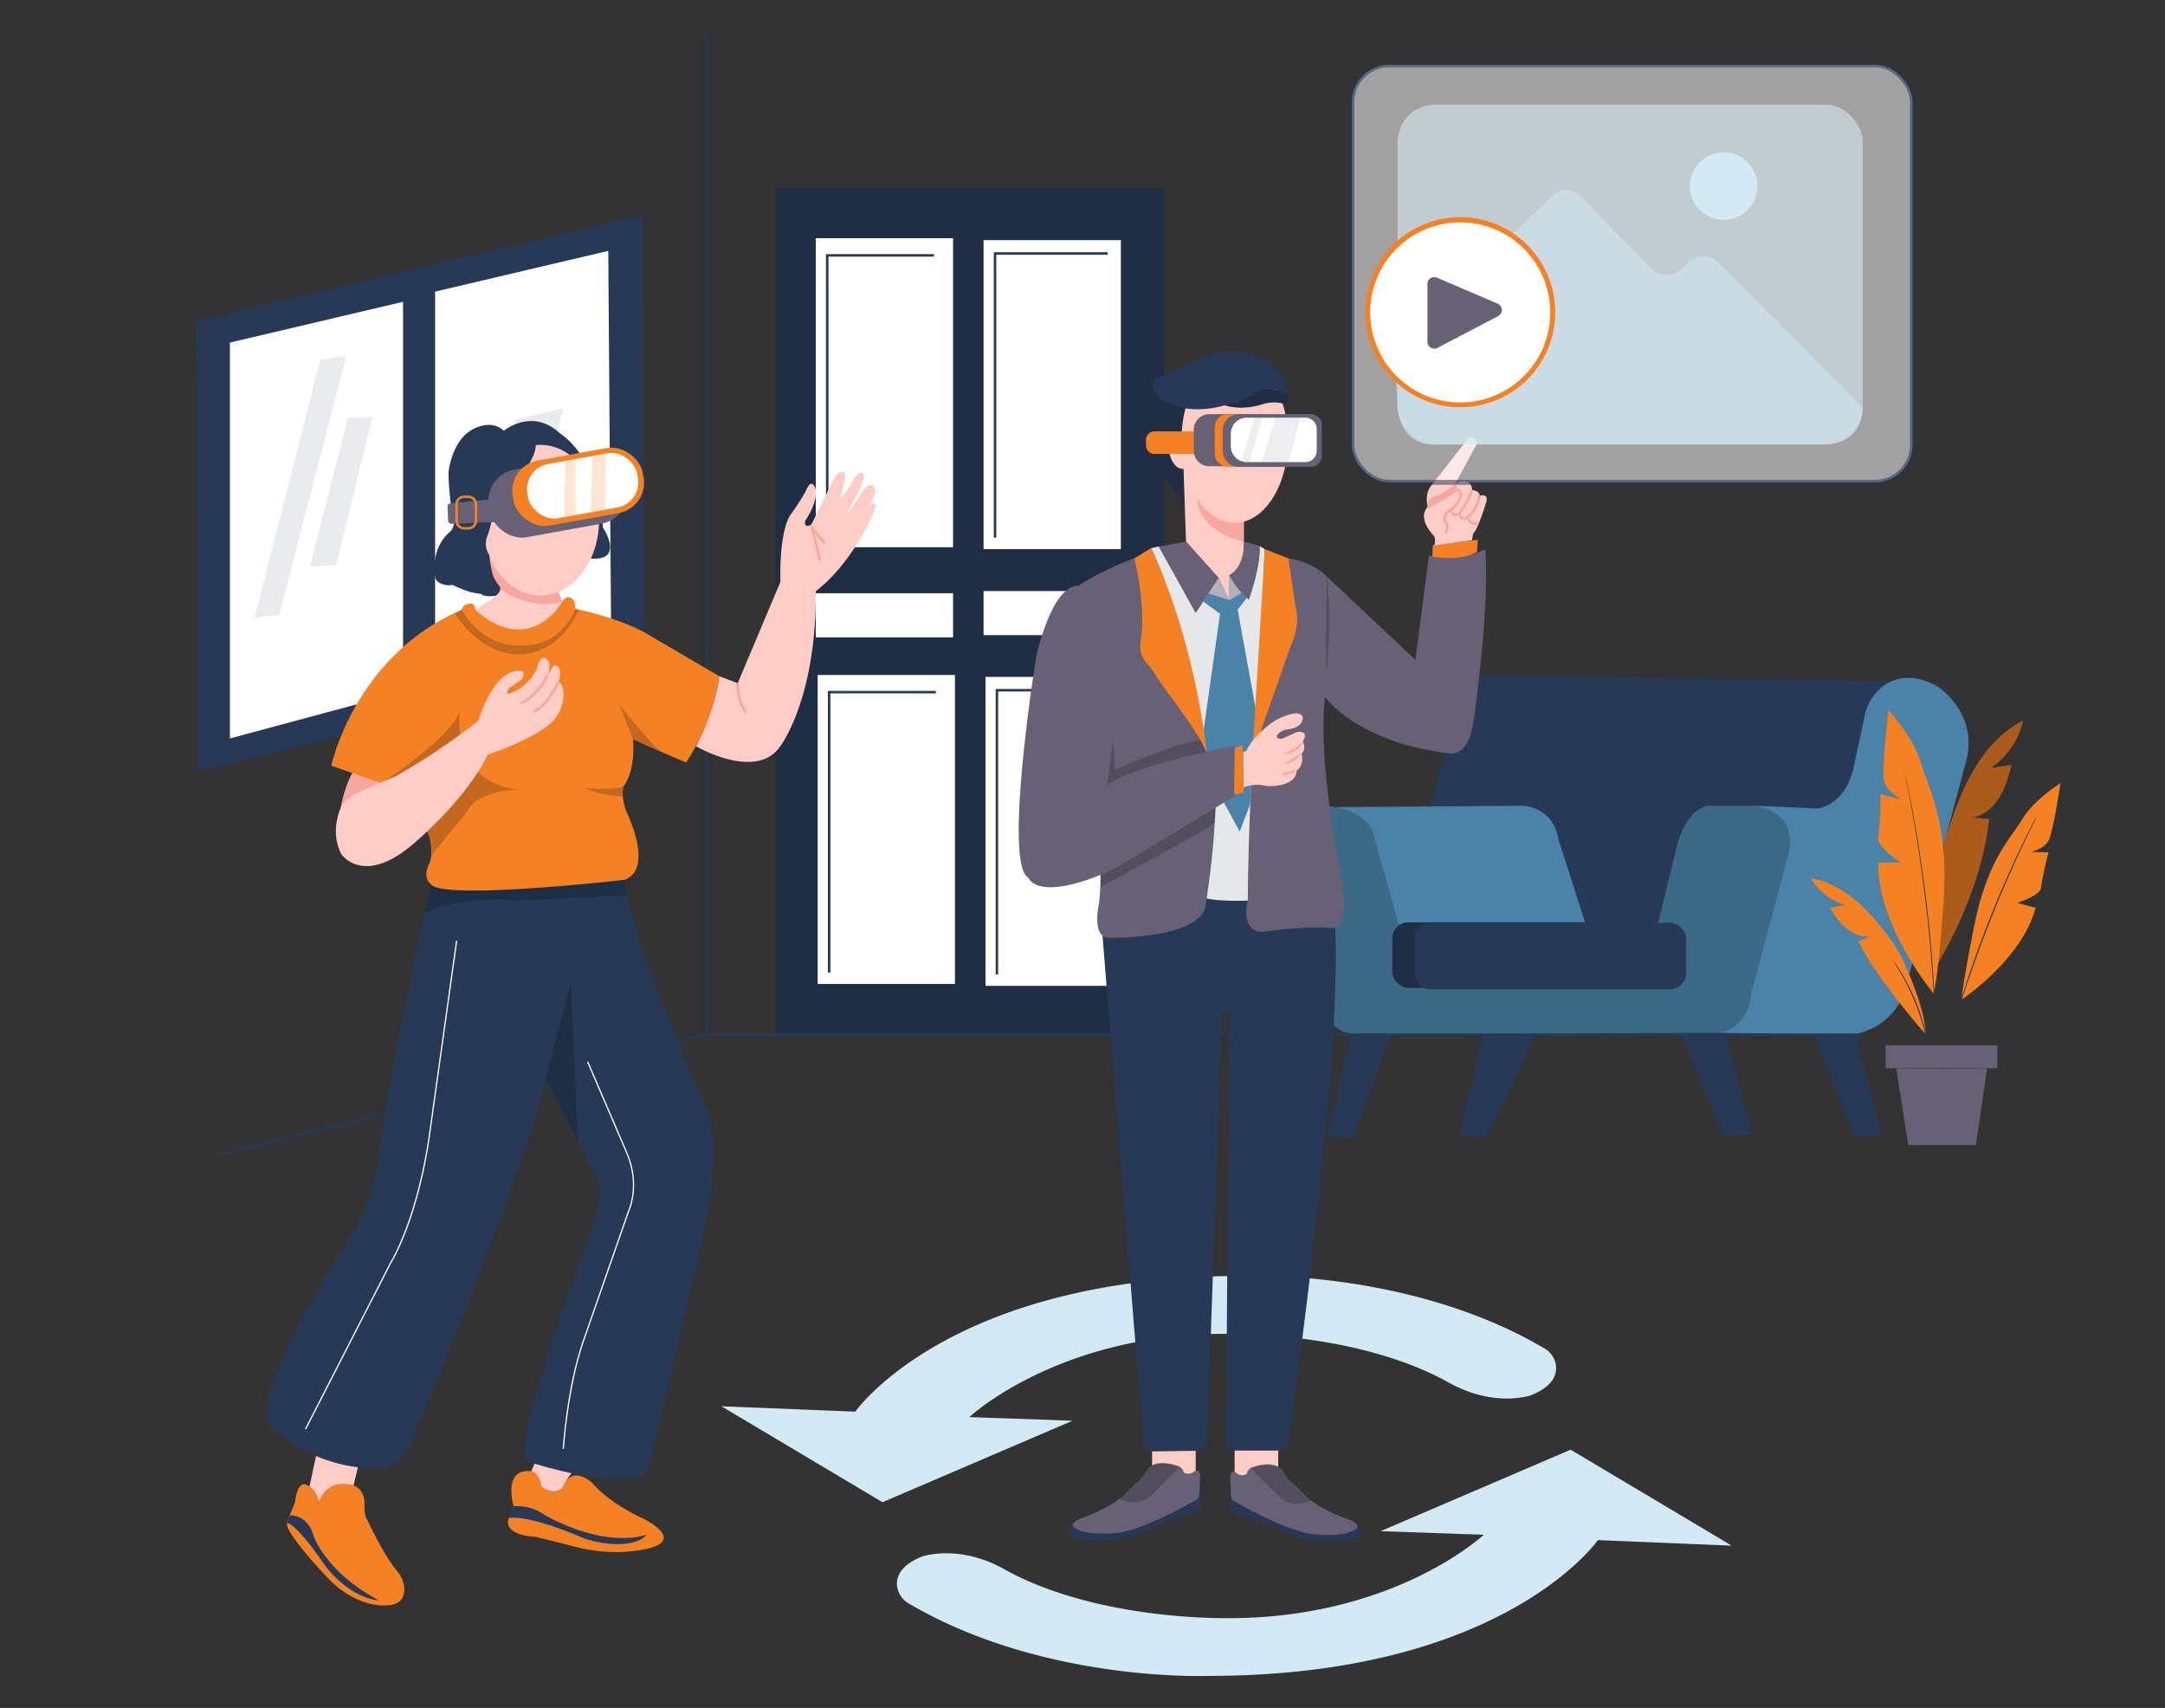 <svg id="bcd58659-dc88-4148-b73f-ad74cc301b0d" data-name="f80dd19b-25f4-4d30-83fb-b3508430d84a" xmlns="http://www.w3.org/2000/svg" width="865.76" height="682.89" viewBox="0 0 865.76 682.89"><rect x="0" y="0" width="865.76" height="682.89" fill="#333333" stroke="none"/><polygon points="557.96 408.86 541.27 455.02 530.96 454.53 541.27 408.37 557.96 408.86" fill="#273956"/><polygon points="583.5 454.04 593.81 410.34 615.42 410.83 594.3 455.02 583.5 454.04" fill="#273956"/><polygon points="689.07 454.04 670.41 409.36 689.07 409.36 700.86 453.55 689.07 454.04" fill="#273956"/><polygon points="741.62 454.53 722.47 406.41 740.14 406.41 752.42 453.55 741.62 454.53" fill="#273956"/><path d="M571.84,322.19l12.43-44.37a10.87,10.87,0,0,1,10.65-7.95L757,272.36,718.17,412.92,550.34,414Z" fill="#273956"/><path d="M533.56,322.71l74-.52s13.11-1.05,15.73,13.63L634,369.24l-74.74.67-10-35.66S548.24,325.33,533.56,322.71Z" fill="#4b83a8"/><path d="M701.91,322.19l24.65,1.05s12.07-.53,15.21-18.88l3.9-18.17a19.79,19.79,0,0,1,7.51-11.93c4.59-3.34,11.67-5.31,21.64.2,0,0,16.25,10.49,11.53,29.37l-24.29,91.1a25.31,25.31,0,0,1-3.78,8.14l-.14.19a25.66,25.66,0,0,1-21.31,10.56l-49.6-.9Z" fill="#4b83a8"/><path d="M533.56,322.71s-25.7-6.82-23.6,8.92l17.3,68.18s3.15,13.64,15.21,13.64l144.76-.53s11.54-.52,13.11-15.73L715,342.12s5.76-16.79-13.12-19.93H683.56s-9.44-.53-13.64,18.88l-6.82,27.8-103.84,1-10-35.66S548.77,325.33,533.56,322.71Z" fill="#4b83a8"/><path d="M533.56,322.71s-25.7-6.82-23.6,8.92l17.3,68.18s3.15,13.64,15.21,13.64l144.76-.53s11.54-.52,13.11-15.73L715,342.12s5.76-16.79-13.12-19.93H683.56s-9.44-.53-13.64,18.88l-6.82,27.8-103.84,1-10-35.66S548.77,325.33,533.56,322.71Z" opacity="0.2" style="isolation:isolate"/><rect x="556.78" y="368.77" width="108.57" height="26.22" rx="6.4" fill="#273956"/><rect x="556.78" y="368.77" width="108.57" height="26.22" rx="6.4" opacity="0.2" style="isolation:isolate"/><rect x="565.69" y="368.92" width="108.57" height="26.6" rx="6.4" fill="#273956"/><rect x="310.03" y="75.1" width="155.28" height="338.98" fill="#273956"/><rect x="310.03" y="75.1" width="155.28" height="338.98" opacity="0.2" style="isolation:isolate"/><rect x="326.22" y="95.25" width="54.9" height="123.54" fill="#fff"/><rect x="393.32" y="96.01" width="54.9" height="123.54" fill="#fff"/><polyline points="330.79 214.21 330.79 102.11 373.5 102.11" fill="none" stroke="#273956" stroke-miterlimit="10"/><polyline points="397.9 214.97 397.9 101.35 442.89 101.35" fill="none" stroke="#273956" stroke-miterlimit="10"/><rect x="326.98" y="269.88" width="54.9" height="123.54" fill="#fff"/><rect x="394.09" y="270.64" width="54.9" height="123.54" fill="#fff"/><polyline points="331.56 388.84 331.56 276.74 374.26 276.74" fill="none" stroke="#273956" stroke-miterlimit="10"/><polyline points="398.66 389.6 398.66 275.98 443.65 275.98" fill="none" stroke="#273956" stroke-miterlimit="10"/><rect x="326.22" y="237.2" width="54.9" height="17.64" fill="#fff"/><rect x="393.32" y="236.31" width="54.9" height="17.64" fill="#fff"/><polyline points="282.55 12.76 282.55 413.7 742.93 413.7" fill="none" stroke="#273956" stroke-miterlimit="10"/><line x1="86.51" y1="461.76" x2="282.55" y2="413.7" fill="none" stroke="#273956" stroke-miterlimit="10"/><polygon points="78.55 128.24 257.2 85.75 257.78 264.41 79.13 308.63 78.55 128.24" fill="#273956"/><polygon points="91.94 136.97 161.18 120.67 161.18 276.63 91.94 295.25 91.94 136.97" fill="#fff"/><polygon points="173.99 116.6 243.24 100.3 244.4 256.26 173.99 274.88 173.99 116.6" fill="#fff"/><polygon points="128.01 143.95 138.49 142.2 111.72 245.78 101.83 246.95 128.01 143.95" fill="#273956" opacity="0.1" style="isolation:isolate"/><polygon points="123.94 226.58 139.07 167.22 148.96 166.64 134.42 226 123.94 226.58" fill="#273956" opacity="0.1" style="isolation:isolate"/><polygon points="205.99 167.81 225.2 163.15 207.16 235.89 187.37 237.06 205.99 167.81" fill="#273956" opacity="0.1" style="isolation:isolate"/><path d="M579.47,552.86c18.09,10.08,32.58,5.07,32.58,5.07,8.84-3.47,10.54-8.15,10.18-11.79a9.31,9.31,0,0,0-4.61-7c-53.88-31.79-119.95-29-119.95-29-118,0-155.64,54.29-155.64,54.29l-53.57-2.17,64.43,38.37,76-32.58-41.27-1.45s35.48-33.3,102.08-33.3C489.71,533.31,541.83,531.86,579.47,552.86Z" fill="#d3e9f4"/><path d="M401.48,627.36c-18.08-10.09-32.57-5.07-32.57-5.07-8.85,3.46-10.54,8.15-10.19,11.78a9.31,9.31,0,0,0,4.61,7c53.88,31.78,120,29,120,29,118,0,155.65-54.29,155.65-54.29L692.5,618l-64.43-38.37-76,32.58,41.26,1.44S557.86,647,491.26,647C491.25,646.9,439.13,648.35,401.48,627.36Z" fill="#d3e9f4"/><path d="M542.73,610.94s3.57,2-.15,4.29a45.31,45.31,0,0,1-24.28-.86L503.44,608a9.3,9.3,0,0,0-2.64-.71c-3.21-.38-11.5-2-8.56-9.15Z" fill="#273956"/><rect x="493.72" y="575.66" width="17.43" height="17.71" fill="#ffcdc6"/><path d="M429.14,610.37s-3.57,2,.14,4.29a45.35,45.35,0,0,0,24.29-.86l14.86-6.39a9.6,9.6,0,0,1,2.63-.72c3.22-.37,11.51-2,8.56-9.15Z" fill="#273956"/><rect x="460.71" y="575.08" width="17.43" height="17.71" fill="#ffcdc6"/><path d="M440.57,370.29l16.7,206.84a3.49,3.49,0,0,0,3.54,3.21l18.46-.3a3.48,3.48,0,0,0,3.43-3.37l5.95-172,2.83.41-1.2,172.69A2.24,2.24,0,0,0,492.5,580h20.27a2.23,2.23,0,0,0,2.23-2c2.63-18.32,23-163.1,18.51-213.4l-13.74-25.05L441,361Z" fill="#273956"/><path d="M464.18,159.55s-13.05,16.14,10,42.57L475.61,180s-.79-14.64,3-16.36l-4.46-8.24Z" fill="#273956"/><path d="M464.18,159.55s-13.05,16.14,10,42.57L475.61,180s-.79-14.64,3-16.36l-4.46-8.24Z" opacity="0.2" style="isolation:isolate"/><ellipse cx="471.73" cy="181.02" rx="4.01" ry="6.55" transform="translate(-30.07 121.95) rotate(-14.28)" fill="#ffcdc6"/><path d="M473.22,185.78l1.06,30.8,13.07,14.58s3.22,7.07,4.29,8.78v-9.86a12.5,12.5,0,0,0,5.78-10.71v-15Z" fill="#ffcdc6"/><path d="M497.28,205.85v10.73s-18.85-3.66-18.64-18.66Z" fill="#f7a79e"/><ellipse cx="493.76" cy="175.92" rx="21.3" ry="33.14" fill="#ffcdc6"/><polygon points="478.14 245.08 487.35 231.16 474.28 216.58 463.35 218.51 478.14 245.08" fill="#686175" data-primary="true"/><path d="M460.35,219.16l3-.65,14.79,26.57,9.21-13.92,4.29,8.78v-9.86l7.71,9.65s4.95-14.26,4.29-21.43l2.14,1.28s-2.4,56.81-3,67.95c0,0-3.27,49.7-3,72.55,0,0-15.38.66-19.66-1.62,0,0,8-37.95,5.41-48.8l-9.89-6.13S479.85,261.37,460.35,219.16Z" fill="#e6e7e8"/><path d="M499,359.94s-3.53,12.39,6,12.66c0,0,16.28-2.44,26-1.63,0,0,9.76,3,5.42-19.8,0,0-9.76-46.65-6.51-72.42,0,0,13.3,18.45,50.18,22.51,0,0,7.33,1.36,9.23-13.29,0,0,6.51-44.75,4.61-68.35a32.5,32.5,0,0,1-22.52,2.44L566,263.83l-36.9-34.72a29.7,29.7,0,0,0-13.89-5.87L507.4,242.4,500.82,302S499,338.33,499,359.94Z" fill="#686175" data-primary="true"/><polygon points="491.64 239.94 496.55 236.98 491.64 230.08 491.64 239.94" fill="#686175" data-primary="true"/><polygon points="491.64 239.94 496.55 236.98 491.64 230.08 491.64 239.94" fill="#fff" opacity="0.5" style="isolation:isolate"/><polygon points="483.26 237.25 491.64 239.94 487.35 231.16 483.26 237.25" fill="#686175" data-primary="true"/><polygon points="483.26 237.25 491.64 239.94 487.35 231.16 483.26 237.25" fill="#fff" opacity="0.5" style="isolation:isolate"/><polygon points="487.87 245.39 481.09 240.51 483.26 237.25 491.64 239.94 496.55 236.98 498.72 238.88 494.93 243.76 502.52 285.53 499.81 321.88 495.74 332.46 479.74 303.16 487.87 245.39" fill="#4b83a8"/><path d="M530.46,229.66a162.4,162.4,0,0,1-.27,40.14" opacity="0.2" style="isolation:isolate"/><path d="M572.77,222.6,573,218l17.9-2.17-.27,4.89S585,224.5,572.77,222.6Z" fill="#f48225" data-secondary="true"/><polygon points="493.84 299.09 496.82 298.01 497.37 317 493.3 317.54 493.84 299.09" fill="#f48225" data-secondary="true"/><path d="M573.58,218.08a5.72,5.72,0,0,0,0-3.61s-7.22-7.05-2.63-11.81c0,0-1.64-5.42,1.81-9l14-17.92a2.1,2.1,0,0,1,2.9-.39h0a2.09,2.09,0,0,1,.6,2.69L582,193.3s6.23-3.11,6.72,2.63c0,0,2.79.16,3,2.3,0,0,3.94-1.32,2.46,3,0,0-3,10.17-5.09,12.14L588.6,216Z" fill="#ffcdc6"/><path d="M571,202.66s-.82-3.12,3-4.43a21.35,21.35,0,0,0,8-4.93s1.31,1-.82,3.45A78.17,78.17,0,0,1,571,202.66Z" fill="#f7a79e"/><path d="M588.67,195.93s-2.13,6.23-5.08,9.19c0,0-2.79,2.13-3.28-1" fill="none" stroke="#f7a79e" stroke-miterlimit="10"/><path d="M583.59,205.12s.49,4.1,3.77,1.31a13.92,13.92,0,0,0,4.27-8.2" fill="none" stroke="#f7a79e" stroke-miterlimit="10"/><path d="M586.71,206.66s1.14,4.28,4.57,2.14" fill="none" stroke="#f7a79e" stroke-miterlimit="10"/><path d="M430.71,611.37s-4.71-1.43,1.43-4.29c0,0,12-3.71,18.28-10.28l5.54-5.33a13.74,13.74,0,0,0,2.44-3.27c1.1-2,4.3-4.87,13.31-1.83a3.66,3.66,0,0,1,1.38,1.61,1.53,1.53,0,0,0,.79,1c.83.37,2.3.59,4.12-1,0,0,2.14-1.28,1.85,3.57l-.23,6a2.56,2.56,0,0,1-1.26,2.11c-4.75,2.75-22.3,12.55-32.36,13.29C446,612.94,435.14,614.08,430.71,611.37Z" fill="#686175" data-primary="true"/><path d="M447.6,599.32s6.87,3.59,12.42-1l11.69-12s-10.1-4-13.31,1.83a14.29,14.29,0,0,1-2.95,3.79C453.64,593.7,449.37,598,447.6,599.32Z" opacity="0.2" style="isolation:isolate"/><path d="M541.16,611.94s4.71-1.43-1.43-4.28c0,0-12-3.72-18.29-10.29l-5.54-5.32a14.16,14.16,0,0,1-2.44-3.27c-1.1-2-4.3-4.87-13.3-1.84,0,0-1.58,1-1.43,2.15,0,0-2,2-4.86-.58,0,0-2.14-1.28-1.86,3.58l.23,6a2.53,2.53,0,0,0,1.27,2.1c4.74,2.75,22.29,12.56,32.36,13.29C525.87,613.51,536.73,614.66,541.16,611.94Z" fill="#686175" data-primary="true"/><path d="M524.27,599.85s-6.88,3.64-12.42-1l-11.69-12s9.37-4.46,13.3,1.84C513.46,588.78,516.44,593.55,524.27,599.85Z" opacity="0.2" style="isolation:isolate"/><path d="M461.64,172.48h17v9h-17a3.38,3.38,0,0,1-3.38-3.38h0v-2.2a3.38,3.38,0,0,1,3.34-3.42Z" fill="#f48225" data-secondary="true"/><path d="M483.64,165.58h14.72v20.85H483.64a6.28,6.28,0,0,1-6.28-6.28v-8.29a6.28,6.28,0,0,1,6.28-6.28Z" fill="#686175" data-primary="true"/><path d="M491,165.57h13.7v21H491a5.25,5.25,0,0,1-5.25-5.25h0v-10.5A5.25,5.25,0,0,1,491,165.57Z" fill="#f48225" data-secondary="true"/><path d="M495.35,165.57h28.71a4.55,4.55,0,0,1,4.55,4.55v12a4.55,4.55,0,0,1-4.55,4.55H495.35a6.39,6.39,0,0,1-6.39-6.39h0V172a6.39,6.39,0,0,1,6.39-6.39h0Z" fill="#686175" data-primary="true"/><path d="M498.58,167H522a4.55,4.55,0,0,1,4.55,4.55v8.67a4.55,4.55,0,0,1-4.55,4.55H498.58a6.39,6.39,0,0,1-6.39-6.39h0v-5a6.39,6.39,0,0,1,6.39-6.39h0Z" fill="#fff"/><path d="M496.45,184.37,501.59,167h3.23l-5.28,18A9.61,9.61,0,0,1,496.45,184.37Z" fill="#686175" data-primary="true" opacity="0.11" style="isolation:isolate"/><polygon points="504.53 184.81 509.96 166.9 519.95 167.04 515.4 184.67 504.53 184.81" fill="#686175" data-primary="true" opacity="0.11" style="isolation:isolate"/><path d="M464.18,159.55s-6.87-5.84-.34-8.92L481.09,143a28.92,28.92,0,0,1,13.25-2.52,23.66,23.66,0,0,1,14.47,5.66,14.33,14.33,0,0,1,5.84,11.67s-5.93-5.15-13.92-.28a33.8,33.8,0,0,1-4.57,2.32C489.29,162.76,475.29,166.79,464.18,159.55Z" fill="#273956"/><path d="M489.59,162s6.29,2.4,15.23-.36a15.13,15.13,0,0,1,6.78-.59,10.31,10.31,0,0,1,1.23.25,2,2,0,0,0,1.91-3.33l-.09-.09a11.82,11.82,0,0,0-13.93-.43A38.74,38.74,0,0,1,489.59,162Z" fill="#273956"/><path d="M489.59,162s6.29,2.4,15.23-.36a15.13,15.13,0,0,1,6.78-.59,10.31,10.31,0,0,1,1.23.25,2,2,0,0,0,1.91-3.33l-.09-.09a11.82,11.82,0,0,0-13.93-.43A38.74,38.74,0,0,1,489.59,162Z" opacity="0.2" style="isolation:isolate"/><path d="M505.78,219.58l9.43,3.66,3.49,23.33s.65,4.79-2.83,12.42l-15.05,43Z" fill="#f48225" data-secondary="true"/><path d="M491.64,230.08a31.81,31.81,0,0,0,4.64,6.7,34.19,34.19,0,0,0,3.07,2.95,79,79,0,0,0,2.39-7.66c1.15-4.34,2.22-9.7,1.9-13.77l-6.22-1.78S498,226.32,491.64,230.08Z" fill="#686175" data-primary="true"/><path d="M453.6,223.23a108.71,108.71,0,0,0-22.26,10.93s12,97.88,8.09,127.32c0,0-2.94,13,3.68,13.49,0,0,36.8.73,39-13l.59-4s4.84-30.44,2.86-48.28L456.11,224.6Z" fill="#686175" data-primary="true"/><path d="M445.14,295l.64,12.86s25.15-11.22,34.36-11.86c0,0,2.37,4.24,2.59,6.38,0,0-26.45,3.34-40.16,11.69Z" opacity="0.2" style="isolation:isolate"/><path d="M439.83,349.49l.25,5.19s39.27-21,45.69-25.69l.5-6.18-24.7,14.82S444.28,349,439.83,349.49Z" opacity="0.2" style="isolation:isolate"/><path d="M460.35,219.16l-6.75,4.07a109.58,109.58,0,0,1,3.19,26.38,54.79,54.79,0,0,1-.71,7,9.93,9.93,0,0,0,2,7.88,45.37,45.37,0,0,1,3.79,5.06c4.49,7.24,17.24,22.61,20.63,31.32C482.5,300.88,478.85,259.23,460.35,219.16Z" fill="#f48225" data-secondary="true"/><path d="M431.34,234.16c-11.06-.22-17.06,28.92-17.06,28.92s-13.28,82.72-3,87.86c0,0,2.11,7.25,20.78,1.72a80.09,80.09,0,0,0,18.52-8.27l43-26V298.23s-40.72,7.71-51,15.85C442.57,314.08,455.71,234.65,431.34,234.16Z" fill="#686175" data-primary="true"/><path d="M514.76,291.67c2.09-.25,5.83-1.14,6.18-4.29a1.74,1.74,0,0,0-.37-1.35c-.8-.91-3.22-1.77-10.46,1.94,0,0-8.68,5.43-11.66,12.21l-1.36.54.28,14.11a14.71,14.71,0,0,1,9.22-.55s11.66.82,11.93-6.24c0,0,3.26-1.89,1.9-6.78,0,0,2.17-1.08.54-4.88,0,0,2.38-3.24-.78-3.74a4,4,0,0,0-2.3.36l-4.7,2.17a2.33,2.33,0,0,1-2.06,0c-.66-.34-1-1,.62-2.3A6,6,0,0,1,514.76,291.67Z" fill="#ffcdc6"/><path d="M521,296.38a5.43,5.43,0,0,1-1.19,2.15,8.75,8.75,0,0,1-1.86,1.63,9.1,9.1,0,0,1-4.63,1.49c.71-.42,1.41-.76,2.1-1.14s1.34-.77,2-1.19A20.6,20.6,0,0,0,521,296.38Z" fill="#f7a79e"/><path d="M520.42,301.26a6.61,6.61,0,0,1-1.31,1.58,12,12,0,0,1-1.61,1.23,9.47,9.47,0,0,1-3.79,1.44,15.74,15.74,0,0,1,1.61-1.21l1.64-1.08C518.08,302.54,519.18,301.86,520.42,301.26Z" fill="#f7a79e"/><path d="M518.52,308a5,5,0,0,1-1.37,1,8,8,0,0,1-1.55.56,7.13,7.13,0,0,1-3.28.13,9.12,9.12,0,0,1,1.51-.64c.51-.18,1-.32,1.52-.45A19.05,19.05,0,0,1,518.52,308Z" fill="#f7a79e"/><path d="M578,213.16c1.8-3.28,0-4.43,0-4.43-1.48-2.63,1.8-4.6,1.8-4.6,4.26-3.23,4.65-5.74,4.19-7.31a1.4,1.4,0,0,0-1.77-.89,1.37,1.37,0,0,0-.53.32c-3,2.79-10.75,6.41-10.75,6.41" fill="none" stroke="#f7a79e" stroke-miterlimit="10"/><rect x="540.6" y="25.9" width="224.18" height="166.94" rx="14.95" fill="#fff" stroke="#273956" stroke-miterlimit="10" stroke-width="2" opacity="0.54" style="isolation:isolate"/><rect x="558.88" y="41.8" width="186.02" height="135.94" rx="14.95" fill="#ddeef8" opacity="0.54" style="isolation:isolate"/><path d="M557.29,139.58l63.54-61.35a7.89,7.89,0,0,1,11.1.16l28.39,29a8.55,8.55,0,0,0,12,.23l3-2.81a8.52,8.52,0,0,1,11.9.18l57.68,58s.8,13.91-14.7,14.71H573.59S560.47,179.3,558.88,163Z" fill="#d3e9f4" opacity="0.54" style="isolation:isolate"/><circle cx="689.26" cy="74.4" r="13.51" fill="#d3e9f4"/><circle cx="583.93" cy="124.88" r="36.97" fill="#fff"/><path d="M583.93,162.84a38,38,0,1,1,38-38h0A38,38,0,0,1,583.93,162.84Zm0-73.93a36,36,0,1,0,36,36A36,36,0,0,0,583.93,88.91Z" fill="#f48225" data-secondary="true"/><path d="M570.81,136.62V113.55a2.74,2.74,0,0,1,3.84-2.53l24.22,10.38a2.75,2.75,0,0,1,.19,5l-24.22,12.69a2.74,2.74,0,0,1-3.71-1.15A2.66,2.66,0,0,1,570.81,136.62Z" fill="#686175" data-primary="true"/><path d="M214,584.63l-1.55,3.63s3.37,1.29,3.89,6a7,7,0,0,0,8.55,1,21.88,21.88,0,0,1,5.19-7.78Z" fill="#ffcdc6"/><path d="M205.42,602.26s-4.67-15.3,7-14c0,0,2.6-.24,3.74,5.17a2.53,2.53,0,0,0,1,1.53,6.73,6.73,0,0,0,7,.68,1.76,1.76,0,0,0,1-1c.72-2.12,3.62-8.25,11.47-1.93,0,0,6,7.77,20.74,14.52,0,0,15.3,7.52,3.63,11.41,0,0-14,4.66-32.15-.52l-14.52-3.63s-10.24-.22-11.15-5.25a4,4,0,0,1,.33-2.26Z" fill="#f48225" data-secondary="true"/><path d="M205.42,602.26a18.87,18.87,0,0,1,11.5,2.88,14.79,14.79,0,0,0,1.59,1c4.35,2.42,23.62,12.32,40.06,7.52,0,0-4.9,6.86-23.26,2a22,22,0,0,1-2.82-1c-4.51-2-20.81-8.64-29.08-7.77Z" fill="#273956"/><path d="M127.11,578.66l-3.37,15.82a8.67,8.67,0,0,1,3.63,6.74s2.33-9.59,14-7.26L146,574.52Z" fill="#ffcdc6"/><path d="M115.12,607.73l2.91-7.29s.78-10.11,5.71-6c0,0,3.32,1.8,3.63,6.74,0,0,2.59-10.63,14-7.26,0,0,4.81,1.1,4.39,8.7a9.49,9.49,0,0,0,.88,4.63c2.26,4.78,7.51,15.38,12.06,20.77a12.05,12.05,0,0,1,2.9,6.45c.36,3.41-.69,7.42-7.52,7.42,0,0-12.19,1.3-24.38-12.44,0,0-10.69-11.32-14.35-17.94A4.43,4.43,0,0,1,115.12,607.73Z" fill="#f48225" data-secondary="true"/><path d="M115.85,605.92s7.11-.81,9.7,8.53c0,0,4.93,14.26,25.93,25.41,0,0-9.2,0-19.5-11.48a31.23,31.23,0,0,1-2.37-3c-2.61-3.7-10.27-14.85-14.76-16.56a4.23,4.23,0,0,1,.13-.71,9,9,0,0,1,.44-1.12C115.53,606.74,115.68,606.37,115.85,605.92Z" fill="#273956"/><path d="M172.43,353.68s-15.35,66.65-21,108.2c0,0-1.87,16.48-9.73,30.33,0,0-42.68,63.65-33.7,77.87a61.85,61.85,0,0,0,47.18,16.85s4.11.37,9.36-10.48c0,0,47.92-113.82,53.53-144.89L238,469.75s4.49,4.86-2.25,24c0,0-32.95,86.86-24.71,90.6,0,0,44.18,14.6,48.67,1.87L277.31,511s13.48-48.67,5.61-66.64c0,0-30.29-67.45-33.12-92.51l-45.5-17.94Z" fill="#273956"/><polygon points="228.21 393 218.1 431.56 231.21 456.64 228.21 393" opacity="0.2" style="isolation:isolate"/><path d="M182.61,376.12l-11,78.6s-3.89,30.34-15.56,50.56L122.18,571.4" fill="none" stroke="#fff" stroke-miterlimit="10" stroke-width="0.5"/><path d="M225.25,579.31s1.56-24.11,7.78-42.39l18.28-52.51s5.06-10.5-.78-23.72L235,424.52" fill="none" stroke="#fff" stroke-miterlimit="10" stroke-width="0.5"/><path d="M169.89,365.27s12.45-7.52,36.56-5.19L250.53,358l-.78-6.23S175,360,172.43,353.68Z" opacity="0.2" style="isolation:isolate"/><path d="M136.18,323.2s1.75-11.09,6.81-17.31l9.53,7.26-.58,7.52Z" fill="#f7a79e"/><path d="M184.61,243.85s.39-2.52,3.69-2.52c0,0,1.75,0,1.75,2.51l34.81-3.29s1.95-3.7,4.67-.39a10.6,10.6,0,0,1,.58,3.3s15,2.79,27.42,9.27l30.08,17.64a87.59,87.59,0,0,1-13.22,34.48c-2.81-1.16-5.63-2.37-8.49-3.6-4.61-2-9.92-4.31-12.77-5.73,0,0,1.29,11.67-3.63,18.67,0,0-1.56,3.37,1,10.37,0,0,11.41,22.82-.78,27.22,0,0-63.26,7.26-75.71,2.86,0,0-5.66-2.18-2.61-8.74a11.39,11.39,0,0,0,1.12-5.13c0-1.22-.14-2.43-.3-3.64a17.6,17.6,0,0,0-5.32-10.22l-14.41-13.76-20-7S141.76,262.2,184.61,243.85Z" fill="#f48225" data-secondary="true"/><path d="M190.05,243.84l6.94-4.46s5.25-3.69,1.36-5.9a39.1,39.1,0,0,1-2.85-11.41l25.67,13.42,1.75.2,1.94,4.86S212.22,263.27,190.05,243.84Z" fill="#ffcdc6"/><path d="M224.86,240.55l-2.53-6.36L195.69,222l-.39,8.49,4.09,4.47S210.67,244.37,224.86,240.55Z" fill="#f7a79e"/><path d="M184.61,243.85l-2.79,1.24s8.43,15,23.6,16.46c0,0,16.59,2.72,26.05-17.76l-1.36-.33s-4.34,11.74-15.62,13.94C214.49,257.4,196.21,263.11,184.61,243.85Z" opacity="0.2" style="isolation:isolate"/><path d="M253.13,295.52l-5.45-13.75s14.26,17.9,17.37,19.19Z" opacity="0.2" style="isolation:isolate"/><path d="M233.94,315s11.67,1.3,15.56-.77a8.71,8.71,0,0,0-.33,4.24S239,318,233.94,315Z" opacity="0.2" style="isolation:isolate"/><path d="M152.52,313.15s28.78-18.67,31.37-29.3c0,0-4.14,28.78,23.6,31.89,0,0-16.59,0-20.74,8.82l-14,17.11a40.49,40.49,0,0,0-.61-5.27,17.69,17.69,0,0,0-5.2-9.49Z" opacity="0.2" style="isolation:isolate"/><path d="M278.35,298.37s23.84,13.95,33.51.23c0,0,14.63-18.67,14.4-62.31,0,0,12.37-8.32,22.5-29.92,0,0,3.82-8.1-1.58-3.82,0,0,4.95-6.53,1.8-8.33,0,0-1.89-1.72-4.93,3.58a42.61,42.61,0,0,1-4.16,6.07l-1.71,2s9-14.62,7-16.42c0,0-1.8-2.47-5.18,4.72L336.67,199a.38.38,0,0,1-.53.08.39.39,0,0,1-.14-.41c1.18-3.51,2.83-9.26,1.28-9.88,0,0-2-1.8-4.95,4.94l-7.63,15.49a1.77,1.77,0,0,1-2,1c-.68-.17-1.18-.73-.51-2.3,0,0,5.4-7.88,3.83-12.83,0,0-1.58-4.5-3.83,1.35a98.26,98.26,0,0,1-5.62,8.78s-4.95,4.72-4.5,27.44L295,273.18l-7.38-2.81S286.45,282.63,278.35,298.37Z" fill="#ffcdc6"/><path d="M295,273.18a21.71,21.71,0,0,0,3.15,11.7" fill="none" stroke="#f7a79e" stroke-miterlimit="10"/><polyline points="327.84 224.14 324.91 211.32 329.86 217.17" fill="none" stroke="#f7a79e" stroke-miterlimit="10"/><path d="M239.53,208a36.85,36.85,0,0,1-3.25,15.34c-4.08,8.84-11.57,14.77-20.14,14.77-12.92,0-23.41-13.48-23.41-30.11,0-15.81,9.49-28.79,21.53-30a16.79,16.79,0,0,1,1.88-.1C229.06,177.86,239.53,191.34,239.53,208Z" fill="#ffcdc6"/><path d="M236.28,223.31A36.72,36.72,0,0,0,239.53,208c0-16.63-10.47-30.11-23.39-30.11a16.79,16.79,0,0,0-1.88.1l-.09-.19s-15.11,2.65-12.73-5.51c0,0,11.29-9.6,22.67,1.16,0,0,15.32,8.89,17,37.46C241.08,210.88,250.12,224.43,236.28,223.31Z" fill="#273956"/><path d="M179.86,212.69c-2.85,2.49-7.27,8.05-5.86,17.93a3.11,3.11,0,0,0,1.48,2.26,8,8,0,0,0,5.57,1s6.21,3.31,11.18,3.51c0,0,1,1.45,6,.83,0,0,3-2.06,1.29-4.16a12.75,12.75,0,0,1-2.34-3.91,42.22,42.22,0,0,1-1.49-8.12,8.45,8.45,0,0,1-1-7.2s2.49-6.21,2.07-10.14c0,0,17.18-18.63,17.39-25.87,0,0,2.48-7-9.31-5.59a3.1,3.1,0,0,1-3.42-1,8.46,8.46,0,0,0-6.92-2.3c-5,.56-12.08,3.78-14.81,16.69a15.43,15.43,0,0,0-.31,3.25,103.42,103.42,0,0,0,2,18.14A4.85,4.85,0,0,1,179.86,212.69Z" fill="#273956"/><path d="M180.11,201.25c4.33-.39,18.55-1.84,18.55-1.84l.19,9.3-18.3.72a1.27,1.27,0,0,1-1.33-1.21h0l-.27-5.64A1.28,1.28,0,0,1,180.11,201.25Z" fill="#686175" data-primary="true"/><path d="M187.3,211.73h-1.69a3.53,3.53,0,0,1-3.53-3.53v-6.54a3.53,3.53,0,0,1,3.53-3.53h1.69a3.53,3.53,0,0,1,3.53,3.53v6.54A3.53,3.53,0,0,1,187.3,211.73Zm-1.69-12.6a2.53,2.53,0,0,0-2.53,2.53v6.54a2.53,2.53,0,0,0,2.53,2.53h1.69a2.53,2.53,0,0,0,2.53-2.53v-6.54a2.54,2.54,0,0,0-2.53-2.53Z" fill="#f48225" data-secondary="true"/><path d="M135.37,325.34c-1.23,4.22-1.92,10.23,1.07,16.07,0,0,8.82,13.49,29.3-4.41,0,0,20.49-17.11,29.3-35.26,0,0,14.85-4.79,23.75-11.36a15.89,15.89,0,0,0,6.55-13.22c-.06-2.05-.57-3.88-2-4.46,0,0,1.75-4.86-.48-6.33a1.43,1.43,0,0,0-2,.4l0,.05a35.21,35.21,0,0,0-2.22,4.32s3.11-7-1-8c0,0-1.81-1-2.85,4.14,0,0-3.7,8.11-11.57,10.15,0,0-1.27-.2.49-2.33l4.57-3.27a2.53,2.53,0,0,0,1.08-2.34c-.11-.81-.65-1.54-2.35-1.2,0,0-5.25-.68-10.89,8.75a43.37,43.37,0,0,0-4.34,9.86,4.07,4.07,0,0,1-1.32,1.94,264,264,0,0,1-32.26,21.55s-9.12,3.72-16,7A12.8,12.8,0,0,0,135.37,325.34Z" fill="#ffcdc6"/><rect x="195.18" y="184.82" width="55.88" height="27.49" rx="12.78" transform="translate(-31.75 42.83) rotate(-10.24)" fill="#686175" data-primary="true"/><rect x="204.8" y="181.43" width="52.8" height="26.44" rx="12.29" transform="translate(-30.92 44.2) rotate(-10.24)" fill="#f48225" data-secondary="true"/><rect x="210.7" y="183.2" width="44.6" height="22.02" rx="10.23" transform="translate(-30.81 44.51) rotate(-10.24)" fill="#fff"/><polygon points="225.64 206.71 226.03 184.28 230.18 183.5 230.18 205.93 225.64 206.71" fill="#f48225" data-secondary="true" opacity="0.2" style="isolation:isolate"/><polygon points="236.27 204.9 236.92 182.34 242.17 181.37 241.85 203.86 236.27 204.9" fill="#f48225" data-secondary="true" opacity="0.2" style="isolation:isolate"/><path d="M218.8,270s-2.13,6.57-10.48,11.37" fill="none" stroke="#f7a79e" stroke-miterlimit="10"/><path d="M223.31,272.7s-3.8,8.89-9.84,11.91" fill="none" stroke="#f7a79e" stroke-miterlimit="10"/><path d="M809,288.09c-8.84,4.57-15.63,12.46-20.5,21.14s-8,18.23-11.13,27.71l-2.73,48.79c10.29-17.5,18.55-38.09,20.78-58.27l-6.84-.61c4.59-.73,8.44-4,10.9-8s3.71-8.5,4.94-13l-8.36,1.24A31,31,0,0,0,809,288.09Z" fill="#f48225" data-secondary="true"/><g opacity="0.3"><path d="M809,288.09c-8.84,4.57-15.63,12.46-20.5,21.14s-8,18.23-11.13,27.71l-2.73,48.79c10.29-17.5,18.55-38.09,20.78-58.27l-6.84-.61c4.59-.73,8.44-4,10.9-8s3.71-8.5,4.94-13l-8.36,1.24A31,31,0,0,0,809,288.09Z"/></g><path d="M773.14,397.15s-22.34-26.74-22.08-52.26h9s-9.81-6.45-9-10.06,1-17.27,1-17.27l8.25,2.06s-6.19-3.09-7-8S755.19,284,755.19,284s10,10.57,13.12,21.4,11.22,23.45,8.83,56.45S773.14,397.15,773.14,397.15Z" fill="#f48225" data-secondary="true"/><path d="M784.46,399.67S808.66,383.55,814,363l-7.26-2s9.29-3,9.48-6.1,2.92-14.12,2.92-14.12l-7.08-.14s5.65-1.13,7.34-4.9,4.6-22.62,4.6-22.62-10.4,6.3-15.26,14.33-14.14,16.41-19.44,43.46S784.46,399.67,784.46,399.67Z" fill="#f48225" data-secondary="true"/><path d="M761.29,307.36a2.68,2.68,0,0,1,.07.27l.2.83c.17.73.4,1.81.73,3.17s.66,3.07,1.05,5,.86,4.21,1.31,6.69c1,5,2,10.88,3,17.5s2,13.85,2.92,21.51,1.56,15,2.09,21.62.86,12.66,1.06,17.71c.13,2.52.18,4.8.25,6.8s.1,3.74.12,5.15,0,2.48,0,3.24v.85a1.41,1.41,0,0,1,0,.29,1.41,1.41,0,0,1,0-.29v-.85c0-.72-.07-1.85-.11-3.24s-.09-3.14-.18-5.1-.16-4.28-.31-6.8c-.23-5-.63-11-1.14-17.69s-1.24-14-2.12-21.6-1.88-14.92-2.87-21.52-2-12.51-2.92-17.49c-.43-2.49-.87-4.73-1.25-6.7s-.73-3.64-1-5-.49-2.44-.64-3.19c-.06-.35-.12-.63-.16-.83A2.07,2.07,0,0,1,761.29,307.36Z" fill="#273956"/><path d="M770,413.52s-20.42-23.2-26.79-37.19l4.8-2c-3.48.57-7-.92-9.73-3.19s-4.68-5.31-6.61-8.22l6.3-1.06a23.47,23.47,0,0,1-13.78-10.68c7.45,1.22,14.19,5.31,19.74,10.42a97.2,97.2,0,0,1,12,13.86,46.37,46.37,0,0,1,4.64,7.63C764,390.16,770.05,405,770,413.52Z" fill="#f48225" data-secondary="true"/><path d="M814.36,326.65a.64.64,0,0,1-.1.24l-.31.67-1.25,2.58c-.55,1.1-1.22,2.47-2,4.06s-1.64,3.4-2.56,5.42c-1.89,4-4.06,8.83-6.39,14.21s-4.77,11.36-7.22,17.66-4.62,12.4-6.56,17.93-3.54,10.58-4.84,14.82c-.67,2.12-1.24,4.05-1.75,5.73s-.94,3.14-1.28,4.38l-.8,2.74c-.1.29-.17.52-.22.73l-.09.24a1,1,0,0,1,0-.25,5,5,0,0,1,.18-.73l.73-2.76c.3-1.18.73-2.66,1.22-4.38s1-3.64,1.69-5.74c1.27-4.26,2.91-9.29,4.76-14.86s4.08-11.63,6.52-18,4.93-12.27,7.25-17.66,4.55-10.2,6.47-14.19c.94-2,1.84-3.81,2.61-5.39s1.46-2.92,2-4l1.31-2.55.35-.65A1.37,1.37,0,0,1,814.36,326.65Z" fill="#273956"/><path d="M771.77,423.45a1.57,1.57,0,0,1-.09-.43l-.2-1.23c-.07-.53-.17-1.19-.31-1.94s-.27-1.62-.47-2.56c-.37-1.91-.89-4.15-1.57-6.62s-1.53-5.14-2.57-7.89-2.19-5.34-3.29-7.64-2.19-4.32-3.2-6c-.47-.84-.94-1.58-1.34-2.23s-.73-1.22-1-1.67l-.67-1.06a2.08,2.08,0,0,1-.22-.38,1.54,1.54,0,0,1,.28.34l.73,1a18.14,18.14,0,0,1,1.11,1.64c.38.65.9,1.38,1.39,2.19,1,1.65,2.13,3.64,3.28,6a82.33,82.33,0,0,1,3.34,7.65c1,2.76,1.88,5.47,2.55,7.95a65.69,65.69,0,0,1,1.46,6.65c.19.94.29,1.82.42,2.58s.2,1.45.25,2,.09.92.13,1.24A1.88,1.88,0,0,1,771.77,423.45Z" fill="#273956"/><rect x="754.01" y="418" width="44.73" height="9.13" fill="#686175" data-primary="true"/><polygon points="758.27 427.12 763.11 457.82 790.14 457.82 794.65 427.12 758.27 427.12" fill="#686175" data-primary="true"/><path d="M796,427.12c0,.11-8.46.19-18.9.19s-18.9-.08-18.9-.19,8.46-.19,18.9-.19S796,427,796,427.12Z" opacity="0.2" style="isolation:isolate"/></svg>